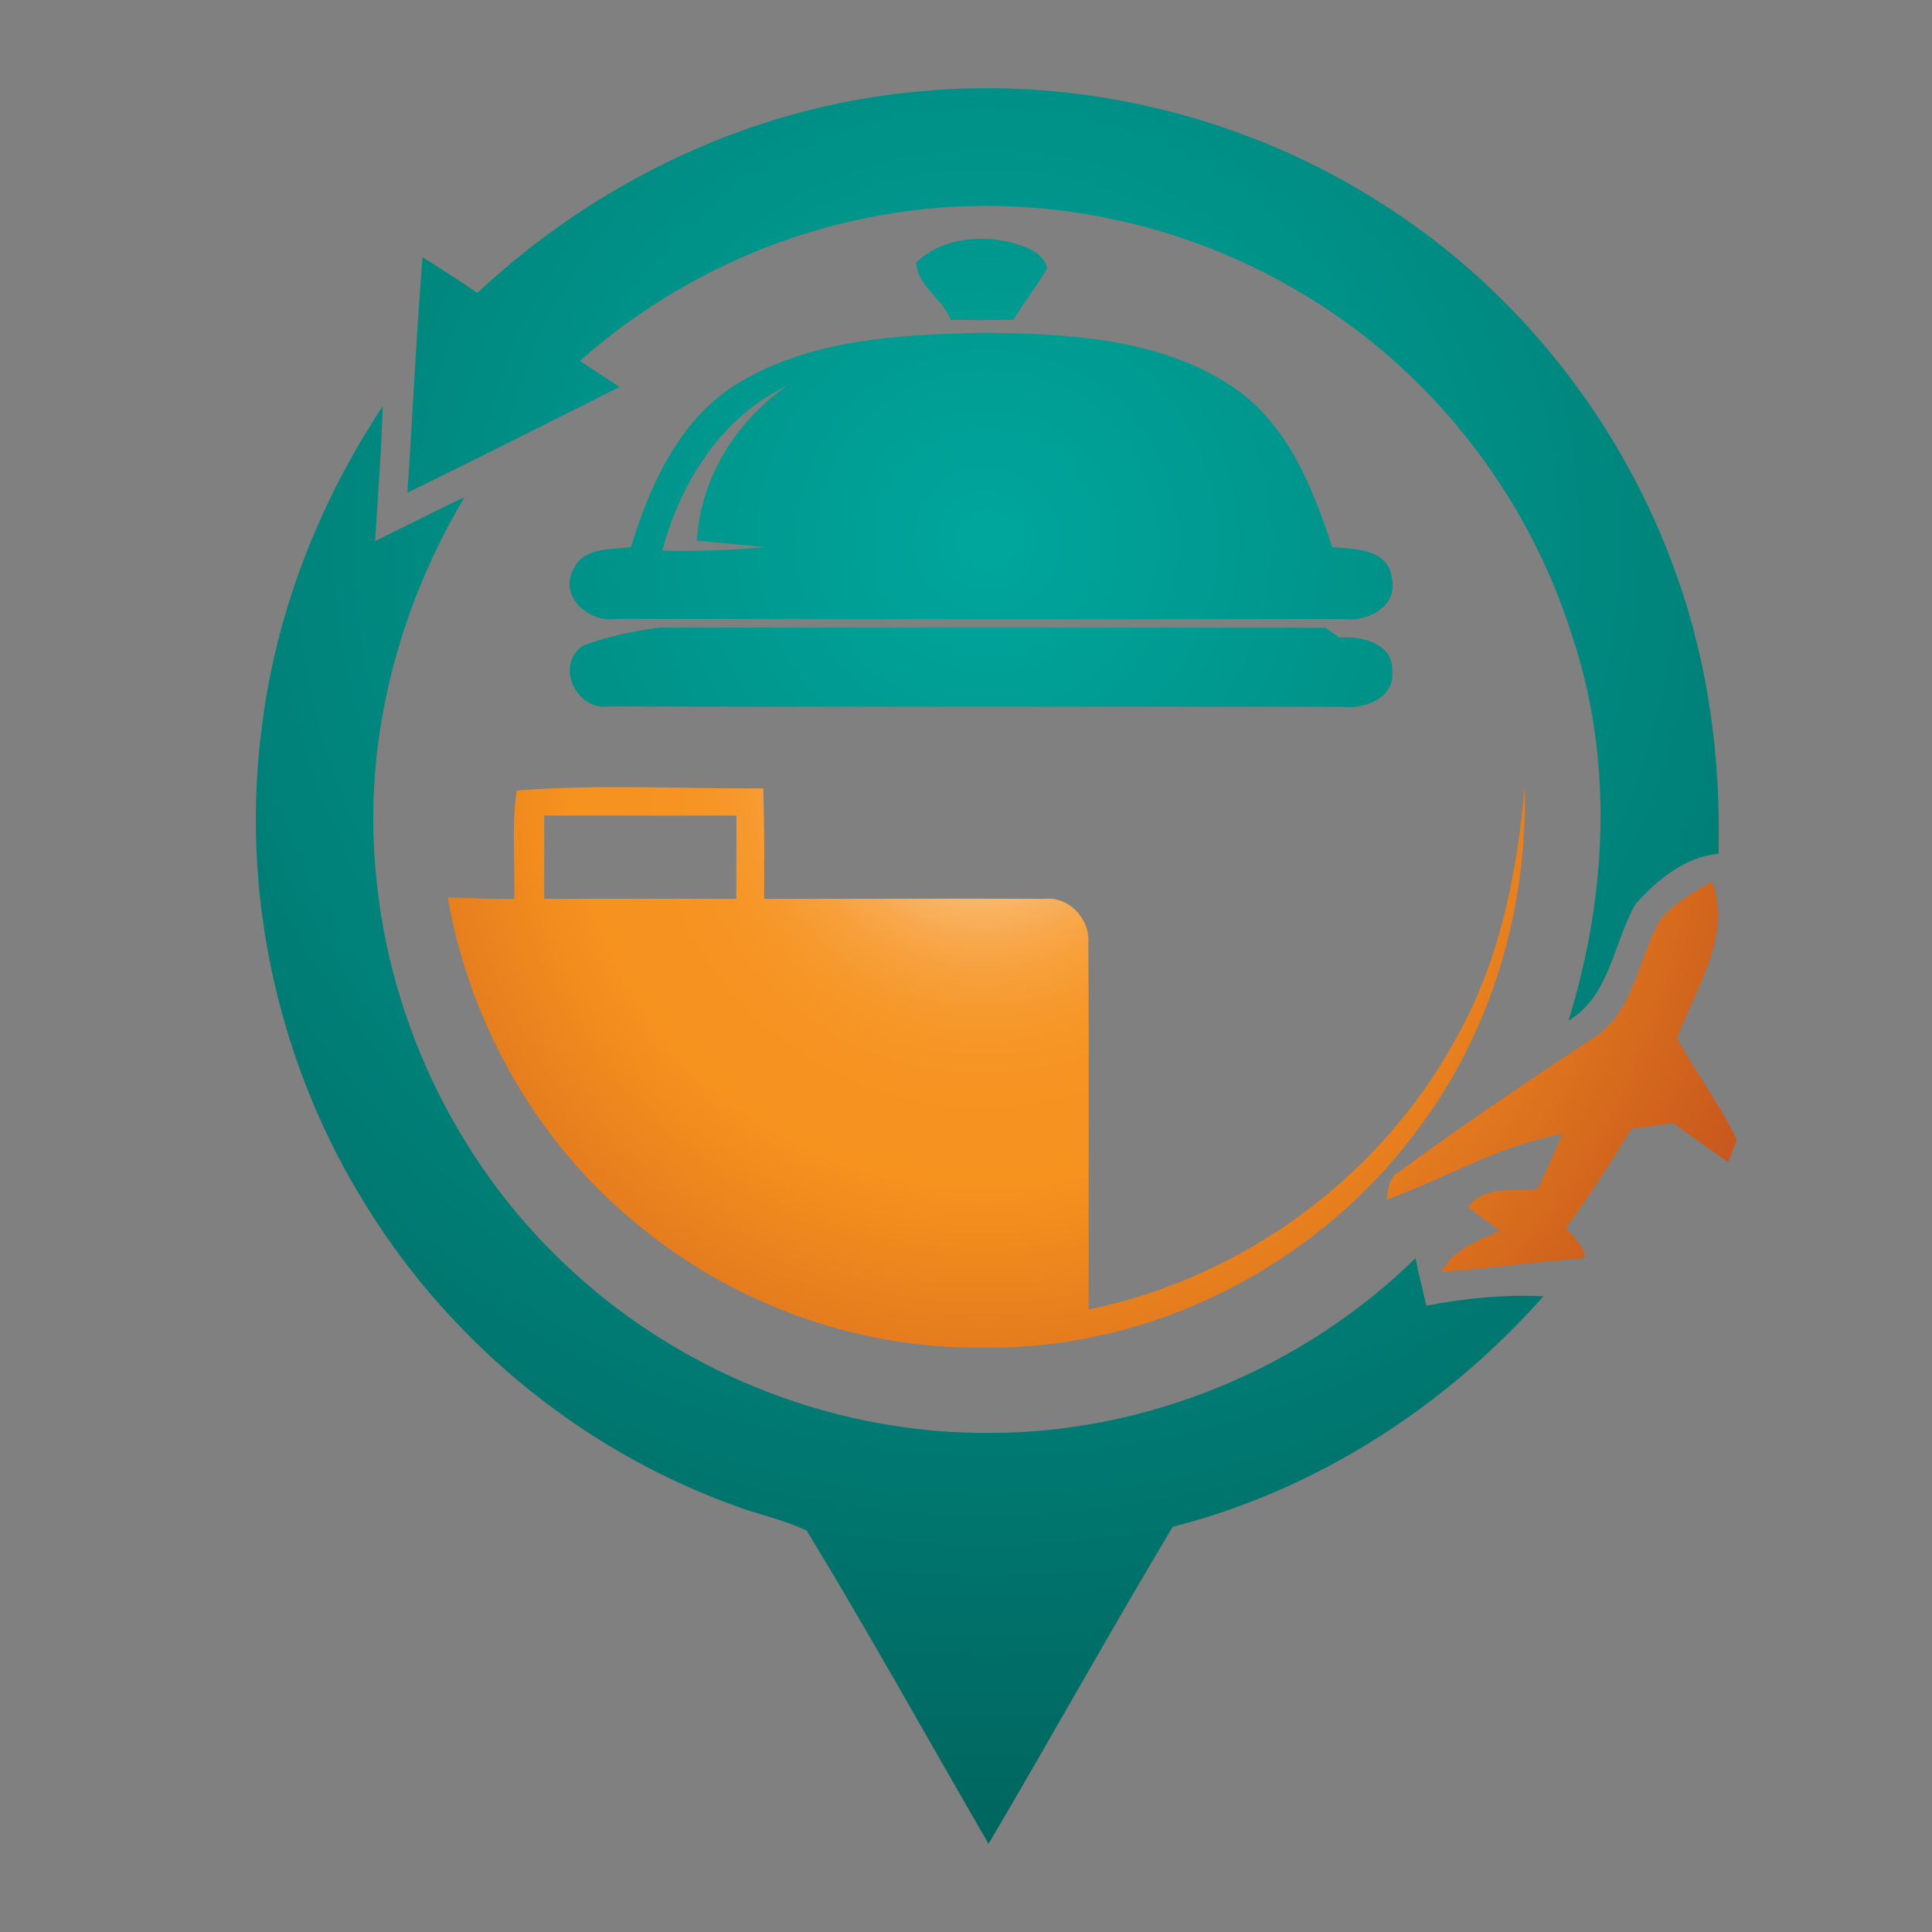 <?xml version="1.0" encoding="utf-8"?>
    <!-- Generator: Adobe Illustrator 16.0.0, SVG Export Plug-In . SVG Version: 6.00 Build 0)  -->
    <!DOCTYPE svg PUBLIC "-//W3C//DTD SVG 1.1//EN" "http://www.w3.org/Graphics/SVG/1.1/DTD/svg11.dtd">
<svg version="1.1" id="Layer_1" xmlns="http://www.w3.org/2000/svg" xmlns:xlink="http://www.w3.org/1999/xlink" x="0px" y="0px"
	 width="100px" height="100px" viewBox="0 0 100 100" enable-background="new 0 0 100 100" xml:space="preserve">
<rect x="0" y="0" width="100" height="100" fill="#808080" stroke="none"/>
<g>
	<g>
		<radialGradient id="SVGID_1_" cx="51.086" cy="27.98" r="104.021" gradientUnits="userSpaceOnUse">
			<stop  offset="0" style="stop-color:#00A69C"/>
			<stop  offset="1" style="stop-color:#00423D"/>
		</radialGradient>
		<path fill="url(#SVGID_1_)" d="M47.425,13.587c1.248-1.225,3.193-1.441,4.829-1.054c0.76,0.209,1.736,0.473,1.945,1.356
			c-0.535,0.923-1.201,1.76-1.759,2.667c-1.085,0.016-2.155,0.016-3.225,0C48.789,15.463,47.471,14.789,47.425,13.587z"/>
		<g>
			<radialGradient id="SVGID_2_" cx="51.085" cy="27.978" r="104.005" gradientUnits="userSpaceOnUse">
				<stop  offset="0" style="stop-color:#00A69C"/>
				<stop  offset="1" style="stop-color:#00423D"/>
			</radialGradient>
			<path fill="url(#SVGID_2_)" d="M37.96,19.99c3.845-2.457,8.581-2.667,13.007-2.767c4.373,0.054,9.07,0.287,12.821,2.79
				c2.838,1.899,4.155,5.202,5.17,8.317c1.14,0.063,2.877,0.085,3.078,1.542c0.372,1.488-1.225,2.333-2.497,2.171
				c-12.541,0-25.083,0-37.625-0.008c-1.395,0.248-3.057-1.194-2.213-2.604c0.523-1.124,1.922-0.969,2.957-1.116
				C33.634,25.152,35.084,21.866,37.96,19.99z M34.278,28.501c1.775,0.039,3.558-0.022,5.325-0.178
				c-1.178-0.116-2.357-0.225-3.535-0.341c0.21-3.271,2.023-6.186,4.698-8.031C37.348,21.563,35.231,24.952,34.278,28.501z"/>
		</g>
		<radialGradient id="SVGID_3_" cx="51.085" cy="27.98" r="104.006" gradientUnits="userSpaceOnUse">
			<stop  offset="0" style="stop-color:#00A69C"/>
			<stop  offset="1" style="stop-color:#00423D"/>
		</radialGradient>
		<path fill="url(#SVGID_3_)" d="M13.539,37.741c0.713-5.968,2.957-11.705,6.267-16.712c-0.066,2.325-0.248,4.65-0.388,6.976
			c1.542-0.759,3.085-1.535,4.635-2.287c-3.488,5.837-5.271,12.744-4.592,19.542c0.708,7.867,4.465,15.433,10.359,20.713
			c5.83,5.279,13.666,8.286,21.535,8.193c8.107-0.031,16.123-3.372,21.913-9.046c0.162,0.821,0.364,1.651,0.565,2.465
			c1.992-0.388,4.016-0.59,6.054-0.489c-5.077,5.721-11.743,10.03-19.185,11.93c-3.256,5.427-6.317,10.962-9.535,16.411
			c-3.131-5.396-6.162-10.876-9.41-16.209c-1.256-0.605-2.651-0.86-3.938-1.372c-8.011-2.938-14.914-8.737-19.25-16.077
			C14.291,54.625,12.473,46.02,13.539,37.741z"/>
		<radialGradient id="SVGID_4_" cx="51.083" cy="27.98" r="104.01" gradientUnits="userSpaceOnUse">
			<stop  offset="0" style="stop-color:#00A69C"/>
			<stop  offset="1" style="stop-color:#00423D"/>
		</radialGradient>
		<path fill="url(#SVGID_4_)" d="M30.197,33.408c1.256-0.457,2.601-0.752,3.926-0.923c11.497,0.008,22.984-0.008,34.48,0.008
			c0.178,0.124,0.542,0.372,0.721,0.503c1.116-0.085,2.782,0.287,2.735,1.706c0.179,1.403-1.402,2.023-2.558,1.884
			c-12.674-0.032-25.347,0.015-38.021-0.023C29.802,36.795,28.705,34.361,30.197,33.408z"/>
	</g>
	<g>
		<radialGradient id="SVGID_5_" cx="51.085" cy="27.98" r="104.009" gradientUnits="userSpaceOnUse">
			<stop  offset="0" style="stop-color:#00A69C"/>
			<stop  offset="1" style="stop-color:#00423D"/>
		</radialGradient>
		<path fill="url(#SVGID_5_)" d="M24.709,15.161c6.174-5.783,14.212-9.62,22.662-10.411c8.511-0.86,17.301,1.295,24.456,5.984
			c6.922,4.481,12.255,11.333,14.977,19.115c1.635,4.582,2.271,9.48,2.146,14.341c-1.751,0.163-3.162,1.349-4.295,2.597
			c-1.146,2.007-1.315,4.745-3.472,6.045c1.993-6.426,2.349-13.449,0.201-19.882c-2.263-7.271-7.239-13.682-13.758-17.62
			c-6.264-3.845-13.892-5.434-21.163-4.333c-6.077,0.899-11.86,3.613-16.445,7.682c0.679,0.458,1.365,0.907,2.051,1.349
			c-3.663,1.829-7.306,3.682-10.98,5.473c0.271-4.063,0.453-8.124,0.783-12.186C22.829,13.913,23.774,14.525,24.709,15.161z"/>
	</g>
	<g>
		<g>
			<radialGradient id="SVGID_6_" cx="50.872" cy="40.114" r="60.648" gradientUnits="userSpaceOnUse">
				<stop  offset="0" style="stop-color:#FFFFFF"/>
				<stop  offset="0.021" style="stop-color:#FDEDD9"/>
				<stop  offset="0.048" style="stop-color:#FCD7AD"/>
				<stop  offset="0.077" style="stop-color:#FAC587"/>
				<stop  offset="0.109" style="stop-color:#F9B566"/>
				<stop  offset="0.142" style="stop-color:#F8A84C"/>
				<stop  offset="0.179" style="stop-color:#F79E37"/>
				<stop  offset="0.22" style="stop-color:#F69729"/>
				<stop  offset="0.27" style="stop-color:#F69321"/>
				<stop  offset="0.351" style="stop-color:#F6921E"/>
				<stop  offset="0.824" style="stop-color:#BA461D"/>
				<stop  offset="1" style="stop-color:#BA461D"/>
			</radialGradient>
			<path fill="url(#SVGID_6_)" d="M26.74,40.919c4.232-0.333,8.515-0.093,12.771-0.109c0.054,1.907,0.046,3.806,0.039,5.713
				c4.829,0.008,9.666-0.023,14.503,0c1.271-0.139,2.379,1.039,2.278,2.294c0.047,6.317,0,12.644,0.016,18.961
				c7.969-1.627,15.093-6.844,18.991-13.983c2.271-3.984,3.179-8.535,3.581-13.062c0.155,6.31-1.721,12.681-5.542,17.737
				c-5.154,6.999-13.729,11.41-22.441,11.277c-6.518,0.108-13.021-2.256-18.014-6.427c-5.144-4.216-8.608-10.332-9.748-16.874
				c1.144,0.046,2.294,0.085,3.446,0.085C26.662,44.663,26.477,42.78,26.74,40.919z M28.166,42.214c0,1.434,0,2.868,0.004,4.31
				c3.31-0.008,6.627-0.008,9.937,0c0.008-1.441,0.008-2.875,0.008-4.31C34.797,42.214,31.479,42.214,28.166,42.214z"/>
		</g>
		<radialGradient id="SVGID_7_" cx="50.867" cy="40.111" r="60.651" gradientUnits="userSpaceOnUse">
			<stop  offset="0" style="stop-color:#FFFFFF"/>
			<stop  offset="0.021" style="stop-color:#FDEDD9"/>
			<stop  offset="0.048" style="stop-color:#FCD7AD"/>
			<stop  offset="0.077" style="stop-color:#FAC587"/>
			<stop  offset="0.109" style="stop-color:#F9B566"/>
			<stop  offset="0.142" style="stop-color:#F8A84C"/>
			<stop  offset="0.179" style="stop-color:#F79E37"/>
			<stop  offset="0.22" style="stop-color:#F69729"/>
			<stop  offset="0.27" style="stop-color:#F69321"/>
			<stop  offset="0.351" style="stop-color:#F6921E"/>
			<stop  offset="0.824" style="stop-color:#BA461D"/>
			<stop  offset="1" style="stop-color:#BA461D"/>
		</radialGradient>
		<path fill="url(#SVGID_7_)" d="M85.935,47.609c0.705-0.875,1.729-1.411,2.674-1.984c1.047,2.845-0.845,5.542-1.813,8.116
			c0.977,1.79,2.24,3.419,3.101,5.271c-0.108,0.279-0.341,0.854-0.45,1.141c-0.961-0.668-1.914-1.35-2.853-2.023
			c-0.728,0.1-1.441,0.201-2.154,0.302c-1.085,1.753-2.186,3.496-3.403,5.155c0.442,0.434,0.907,0.883,1.016,1.527
			c-2.495,0.201-4.969,0.527-7.457,0.728c0.612-1.185,1.906-1.612,3.039-2.131c-0.559-0.411-1.116-0.821-1.659-1.241
			c0.86-1.123,2.388-0.782,3.627-0.944c0.436-0.938,0.86-1.877,1.271-2.821c-3.239,0.549-6.062,2.302-9.115,3.395
			c0.108-0.534,0.116-1.17,0.667-1.457c3.256-2.38,6.589-4.645,9.953-6.86C84.577,52.492,84.748,49.648,85.935,47.609z"/>
	</g>
</g>
</svg>
        <!--<svg xmlns="http://www.w3.org/2000/svg" viewBox="0 0 841.9 595.3">-->
        <!--<g fill="#61DAFB">-->
        <!--<path d="M666.3 296.5c0-32.5-40.7-63.3-103.1-82.4 14.4-63.6 8-114.2-20.2-130.4-6.5-3.8-14.1-5.6-22.4-5.6v22.3c4.6 0 8.3.9 11.4 2.6 13.6 7.8 19.5 37.5 14.9 75.7-1.1 9.4-2.9 19.3-5.1 29.4-19.6-4.8-41-8.5-63.5-10.9-13.5-18.5-27.5-35.3-41.6-50 32.6-30.3 63.2-46.9 84-46.9V78c-27.5 0-63.5 19.6-99.9 53.6-36.4-33.8-72.4-53.2-99.9-53.2v22.3c20.7 0 51.4 16.5 84 46.6-14 14.7-28 31.4-41.3 49.9-22.6 2.4-44 6.1-63.6 11-2.3-10-4-19.7-5.2-29-4.7-38.2 1.1-67.9 14.6-75.8 3-1.8 6.9-2.6 11.5-2.6V78.5c-8.4 0-16 1.8-22.6 5.6-28.1 16.2-34.4 66.7-19.9 130.1-62.2 19.2-102.7 49.9-102.7 82.3 0 32.5 40.7 63.3 103.1 82.4-14.4 63.6-8 114.2 20.2 130.4 6.5 3.8 14.1 5.6 22.5 5.6 27.5 0 63.5-19.6 99.9-53.6 36.4 33.8 72.4 53.2 99.9 53.2 8.4 0 16-1.8 22.6-5.6 28.1-16.2 34.4-66.7 19.9-130.1 62-19.1 102.5-49.9 102.5-82.3zm-130.2-66.7c-3.7 12.9-8.3 26.2-13.5 39.5-4.1-8-8.4-16-13.1-24-4.6-8-9.5-15.8-14.4-23.4 14.2 2.1 27.9 4.7 41 7.9zm-45.8 106.5c-7.8 13.5-15.8 26.3-24.1 38.2-14.9 1.3-30 2-45.2 2-15.1 0-30.2-.7-45-1.9-8.3-11.9-16.4-24.6-24.2-38-7.6-13.1-14.5-26.4-20.8-39.8 6.2-13.4 13.2-26.8 20.7-39.9 7.8-13.5 15.8-26.3 24.1-38.2 14.9-1.3 30-2 45.2-2 15.1 0 30.2.7 45 1.9 8.3 11.9 16.4 24.6 24.2 38 7.6 13.1 14.5 26.4 20.8 39.8-6.3 13.4-13.2 26.8-20.7 39.9zm32.3-13c5.4 13.4 10 26.8 13.8 39.8-13.1 3.2-26.9 5.9-41.2 8 4.9-7.7 9.8-15.6 14.4-23.7 4.6-8 8.9-16.1 13-24.1zM421.2 430c-9.3-9.6-18.6-20.3-27.8-32 9 .4 18.2.7 27.5.7 9.4 0 18.7-.2 27.8-.7-9 11.7-18.3 22.4-27.5 32zm-74.4-58.9c-14.2-2.1-27.9-4.7-41-7.9 3.7-12.9 8.3-26.2 13.5-39.5 4.1 8 8.4 16 13.1 24 4.7 8 9.5 15.8 14.4 23.4zM420.7 163c9.3 9.6 18.6 20.3 27.8 32-9-.4-18.2-.7-27.5-.7-9.4 0-18.7.2-27.8.7 9-11.7 18.3-22.4 27.5-32zm-74 58.9c-4.9 7.7-9.8 15.6-14.4 23.7-4.6 8-8.9 16-13 24-5.4-13.4-10-26.8-13.8-39.8 13.1-3.1 26.9-5.8 41.2-7.9zm-90.5 125.2c-35.4-15.1-58.3-34.9-58.3-50.6 0-15.7 22.9-35.6 58.3-50.6 8.6-3.7 18-7 27.7-10.1 5.7 19.6 13.2 40 22.5 60.9-9.2 20.8-16.6 41.1-22.2 60.6-9.9-3.1-19.3-6.5-28-10.2zM310 490c-13.6-7.8-19.5-37.5-14.9-75.7 1.1-9.4 2.9-19.3 5.1-29.4 19.6 4.8 41 8.5 63.5 10.9 13.5 18.5 27.5 35.3 41.6 50-32.6 30.3-63.2 46.9-84 46.9-4.5-.1-8.3-1-11.3-2.7zm237.2-76.2c4.7 38.2-1.1 67.9-14.6 75.8-3 1.8-6.9 2.6-11.5 2.6-20.7 0-51.4-16.5-84-46.6 14-14.7 28-31.4 41.3-49.9 22.6-2.4 44-6.1 63.6-11 2.3 10.1 4.1 19.8 5.2 29.1zm38.5-66.7c-8.6 3.7-18 7-27.7 10.1-5.7-19.6-13.2-40-22.5-60.9 9.2-20.8 16.6-41.1 22.2-60.6 9.9 3.1 19.3 6.5 28.1 10.2 35.4 15.1 58.3 34.9 58.3 50.6-.1 15.7-23 35.6-58.4 50.6zM320.8 78.4z"/>-->
        <!--<circle cx="420.9" cy="296.5" r="45.7"/>-->
        <!--<path d="M520.5 78.1z"/>-->
        <!--</g>-->
        <!--</svg>-->

